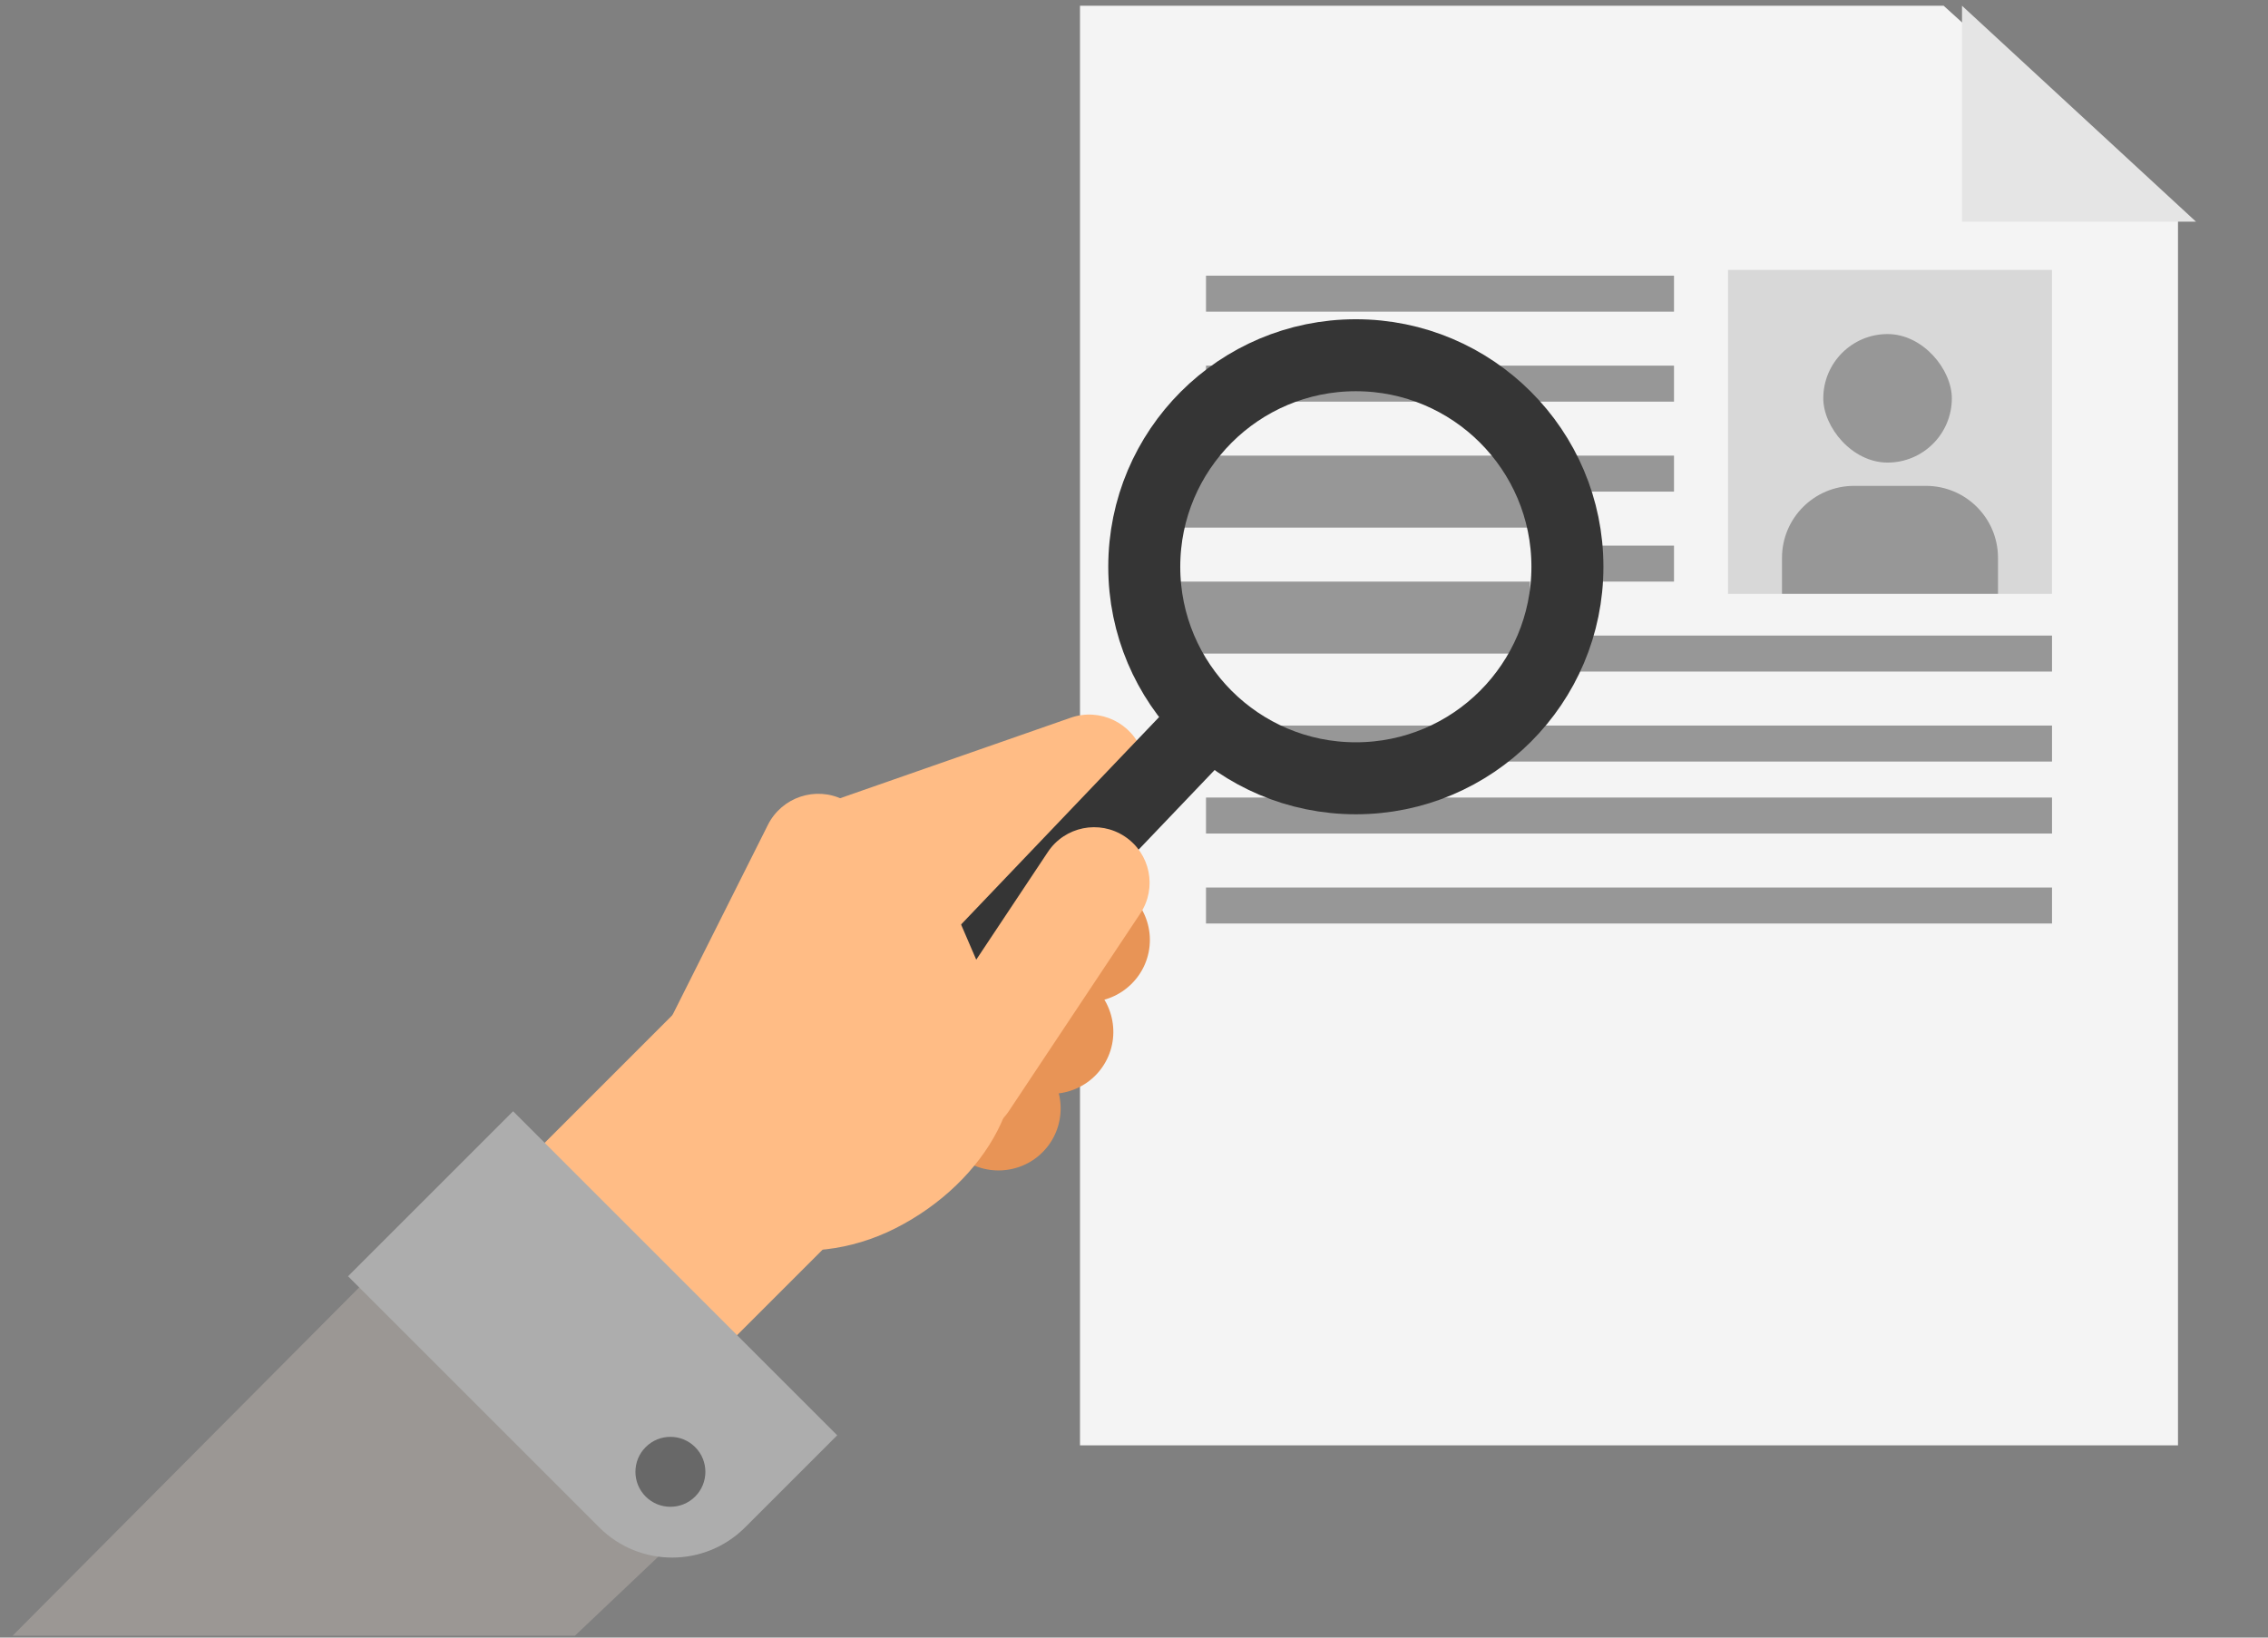 <svg xmlns="http://www.w3.org/2000/svg" width="126" height="91" viewBox="0 0 126 91">
  <rect x="0" y="0" width="126" height="91" fill="#808080" stroke="none"/>
  <g fill="none" fill-rule="evenodd">
    <g transform="matrix(-1 0 0 1 122 .319)">
      <polygon fill="#F4F4F4" points="1 0 48.98 0 62 11.807 62 80 1 80" transform="matrix(-1 0 0 1 63 0)"/>
      <polygon fill="#E5E5E5" points="0 0 13 12 0 12" transform="matrix(-1 0 0 1 13 0)"/>
      <rect width="5" height="1" x="29.5" y="30.5" fill="#D8D8D8" stroke="#979797"/>
      <path fill="#D8D8D8" stroke="#979797" d="M29.5,25.5 L29.5,26.5 L34.5,26.5 L34.5,25.5 L29.5,25.5 Z"/>
      <rect width="25" height="1" x="29.5" y="20.5" fill="#D8D8D8" stroke="#979797"/>
      <rect width="25" height="1" x="29.5" y="15.5" fill="#D8D8D8" stroke="#979797"/>
      <rect width="26" height="1" x="8.5" y="35.5" fill="#D8D8D8" stroke="#979797"/>
      <rect width="20" height="4" x="37" y="32" fill="#979797"/>
      <rect width="20" height="4" x="37" y="25" fill="#979797"/>
      <rect width="46" height="1" x="8.5" y="40.5" fill="#D8D8D8" stroke="#979797"/>
      <rect width="46" height="1" x="8.5" y="44.5" fill="#D8D8D8" stroke="#979797"/>
      <rect width="46" height="1" x="8.5" y="49.5" fill="#D8D8D8" stroke="#979797"/>
      <g transform="translate(34 18.5)">
        <path fill="#E89456" d="M30.343,40.094 L38.558,33.4 C40.031,32.201 42.217,32.424 43.417,33.896 C44.617,35.369 44.394,37.555 42.921,38.755 L34.706,45.449 C33.234,46.648 31.047,46.426 29.848,44.953 C28.648,43.48 28.871,41.294 30.343,40.094"/>
        <path fill="#E89456" d="M27.91,35.502 L37.155,30.322 C38.812,29.394 40.927,29.99 41.856,31.647 C42.784,33.304 42.188,35.42 40.531,36.348 L31.287,41.528 C29.63,42.457 27.514,41.86 26.586,40.203 C25.657,38.546 26.253,36.43 27.91,35.502"/>
        <path fill="#E89456" d="M26.886,30.024 L37.272,27.923 C39.134,27.546 40.965,28.761 41.342,30.623 C41.718,32.485 40.503,34.317 38.642,34.693 L28.255,36.794 C26.393,37.17 24.562,35.955 24.186,34.093 C23.809,32.232 25.024,30.4 26.886,30.024"/>
        <path fill="#FFBC85" d="M24.531,22.989 C25.101,21.357 26.887,20.495 28.519,21.065 L41.976,25.764 C43.609,26.333 44.47,28.119 43.9,29.752 C43.33,31.384 41.545,32.246 39.912,31.676 L26.455,26.977 C24.822,26.408 23.961,24.622 24.531,22.989"/>
        <path fill="#FFBC85" d="M28.931,28.325 C30.23,27.184 32.209,27.313 33.35,28.613 L41.086,37.424 C42.226,38.724 42.098,40.702 40.798,41.843 C39.499,42.984 37.521,42.855 36.38,41.556 L28.644,32.744 C27.503,31.445 27.631,29.466 28.931,28.325"/>
        <polygon fill="#353535" points="39.675 44.039 18.38 21.727 21.464 18.784 42.759 41.095"/>
        <path fill="#FFBC85" d="M42.305,39.862 L33.544,31.101 C33.154,30.711 33.154,30.072 33.544,29.682 L37.317,25.909 C37.707,25.519 38.346,25.519 38.736,25.909 L47.497,34.67 C47.887,35.06 47.887,35.699 47.497,36.089 L43.723,39.862 C43.334,40.252 42.695,40.252 42.305,39.862"/>
        <polygon fill="#FFBC85" points="54.575 62.9 35.385 43.709 46.074 33.021 65.263 52.211"/>
        <path fill="#FFBC85" d="M51.376,46.095 C49.141,50.489 43.259,51.981 38.236,49.427 C33.213,46.874 30.118,41.562 32.352,37.167 C34.586,32.773 40.469,31.281 45.491,33.835 C50.514,36.388 53.61,41.7 51.376,46.095"/>
        <path fill="#FFBC85" d="M41.136,25.625 C42.682,24.849 44.564,25.474 45.339,27.019 L54.434,45.151 C55.209,46.697 55.523,48.578 53.977,49.354 C52.432,50.129 50.55,49.504 49.775,47.959 L39.742,29.827 C38.966,28.282 39.591,26.4 41.136,25.625"/>
        <polygon fill="#9B9794" points="56.06 72.077 42.936 59.629 58.968 43.597 87.301 72.077"/>
        <path fill="#ADADAD" d="M46.607,66.057 L41.489,60.939 L59.495,42.932 L68.664,52.101 L54.708,66.057 C52.471,68.294 48.844,68.294 46.607,66.057"/>
        <path fill="#686868" d="M52.129,64.344 C51.37,65.102 50.14,65.102 49.381,64.344 C48.622,63.585 48.622,62.354 49.381,61.595 C50.14,60.836 51.37,60.836 52.129,61.595 C52.888,62.354 52.888,63.585 52.129,64.344"/>
        <path fill="#FFBC85" d="M31.956,42.929 L24.649,31.94 C23.706,30.522 24.091,28.608 25.51,27.665 C26.928,26.722 28.842,27.107 29.785,28.525 L37.092,39.514 C38.035,40.932 37.65,42.846 36.231,43.789 C34.813,44.732 32.899,44.347 31.956,42.929"/>
        <path fill="#FFBC85" d="M43.345,29.992 L39.855,38.095 C39.181,39.66 37.193,40.307 35.415,39.54 C33.637,38.774 32.742,36.886 33.415,35.322 L36.906,27.218 C37.58,25.655 39.567,25.008 41.346,25.774 C43.124,26.539 44.019,28.428 43.345,29.992"/>
        <path stroke="#353535" stroke-width="4" d="M24.43,12.676 C24.43,19.167 19.167,24.43 12.676,24.43 C6.184,24.43 0.921,19.167 0.921,12.676 C0.921,6.184 6.184,0.921 12.676,0.921 C19.167,0.921 24.43,6.184 24.43,12.676 Z"/>
      </g>
    </g>
    <rect width="18" height="18" x="96" y="15" fill="#D8D8D8"/>
    <rect width="7.141" height="7.141" x="101.294" y="18.564" fill="#353535" opacity=".4" rx="3.571"/>
    <path fill="#353535" d="M103,27 L107,27 C109.209,27 111,28.791 111,31 L111,33 L99,33 L99,31 C99,28.791 100.791,27 103,27 Z" opacity=".4"/>
  </g>
</svg>
